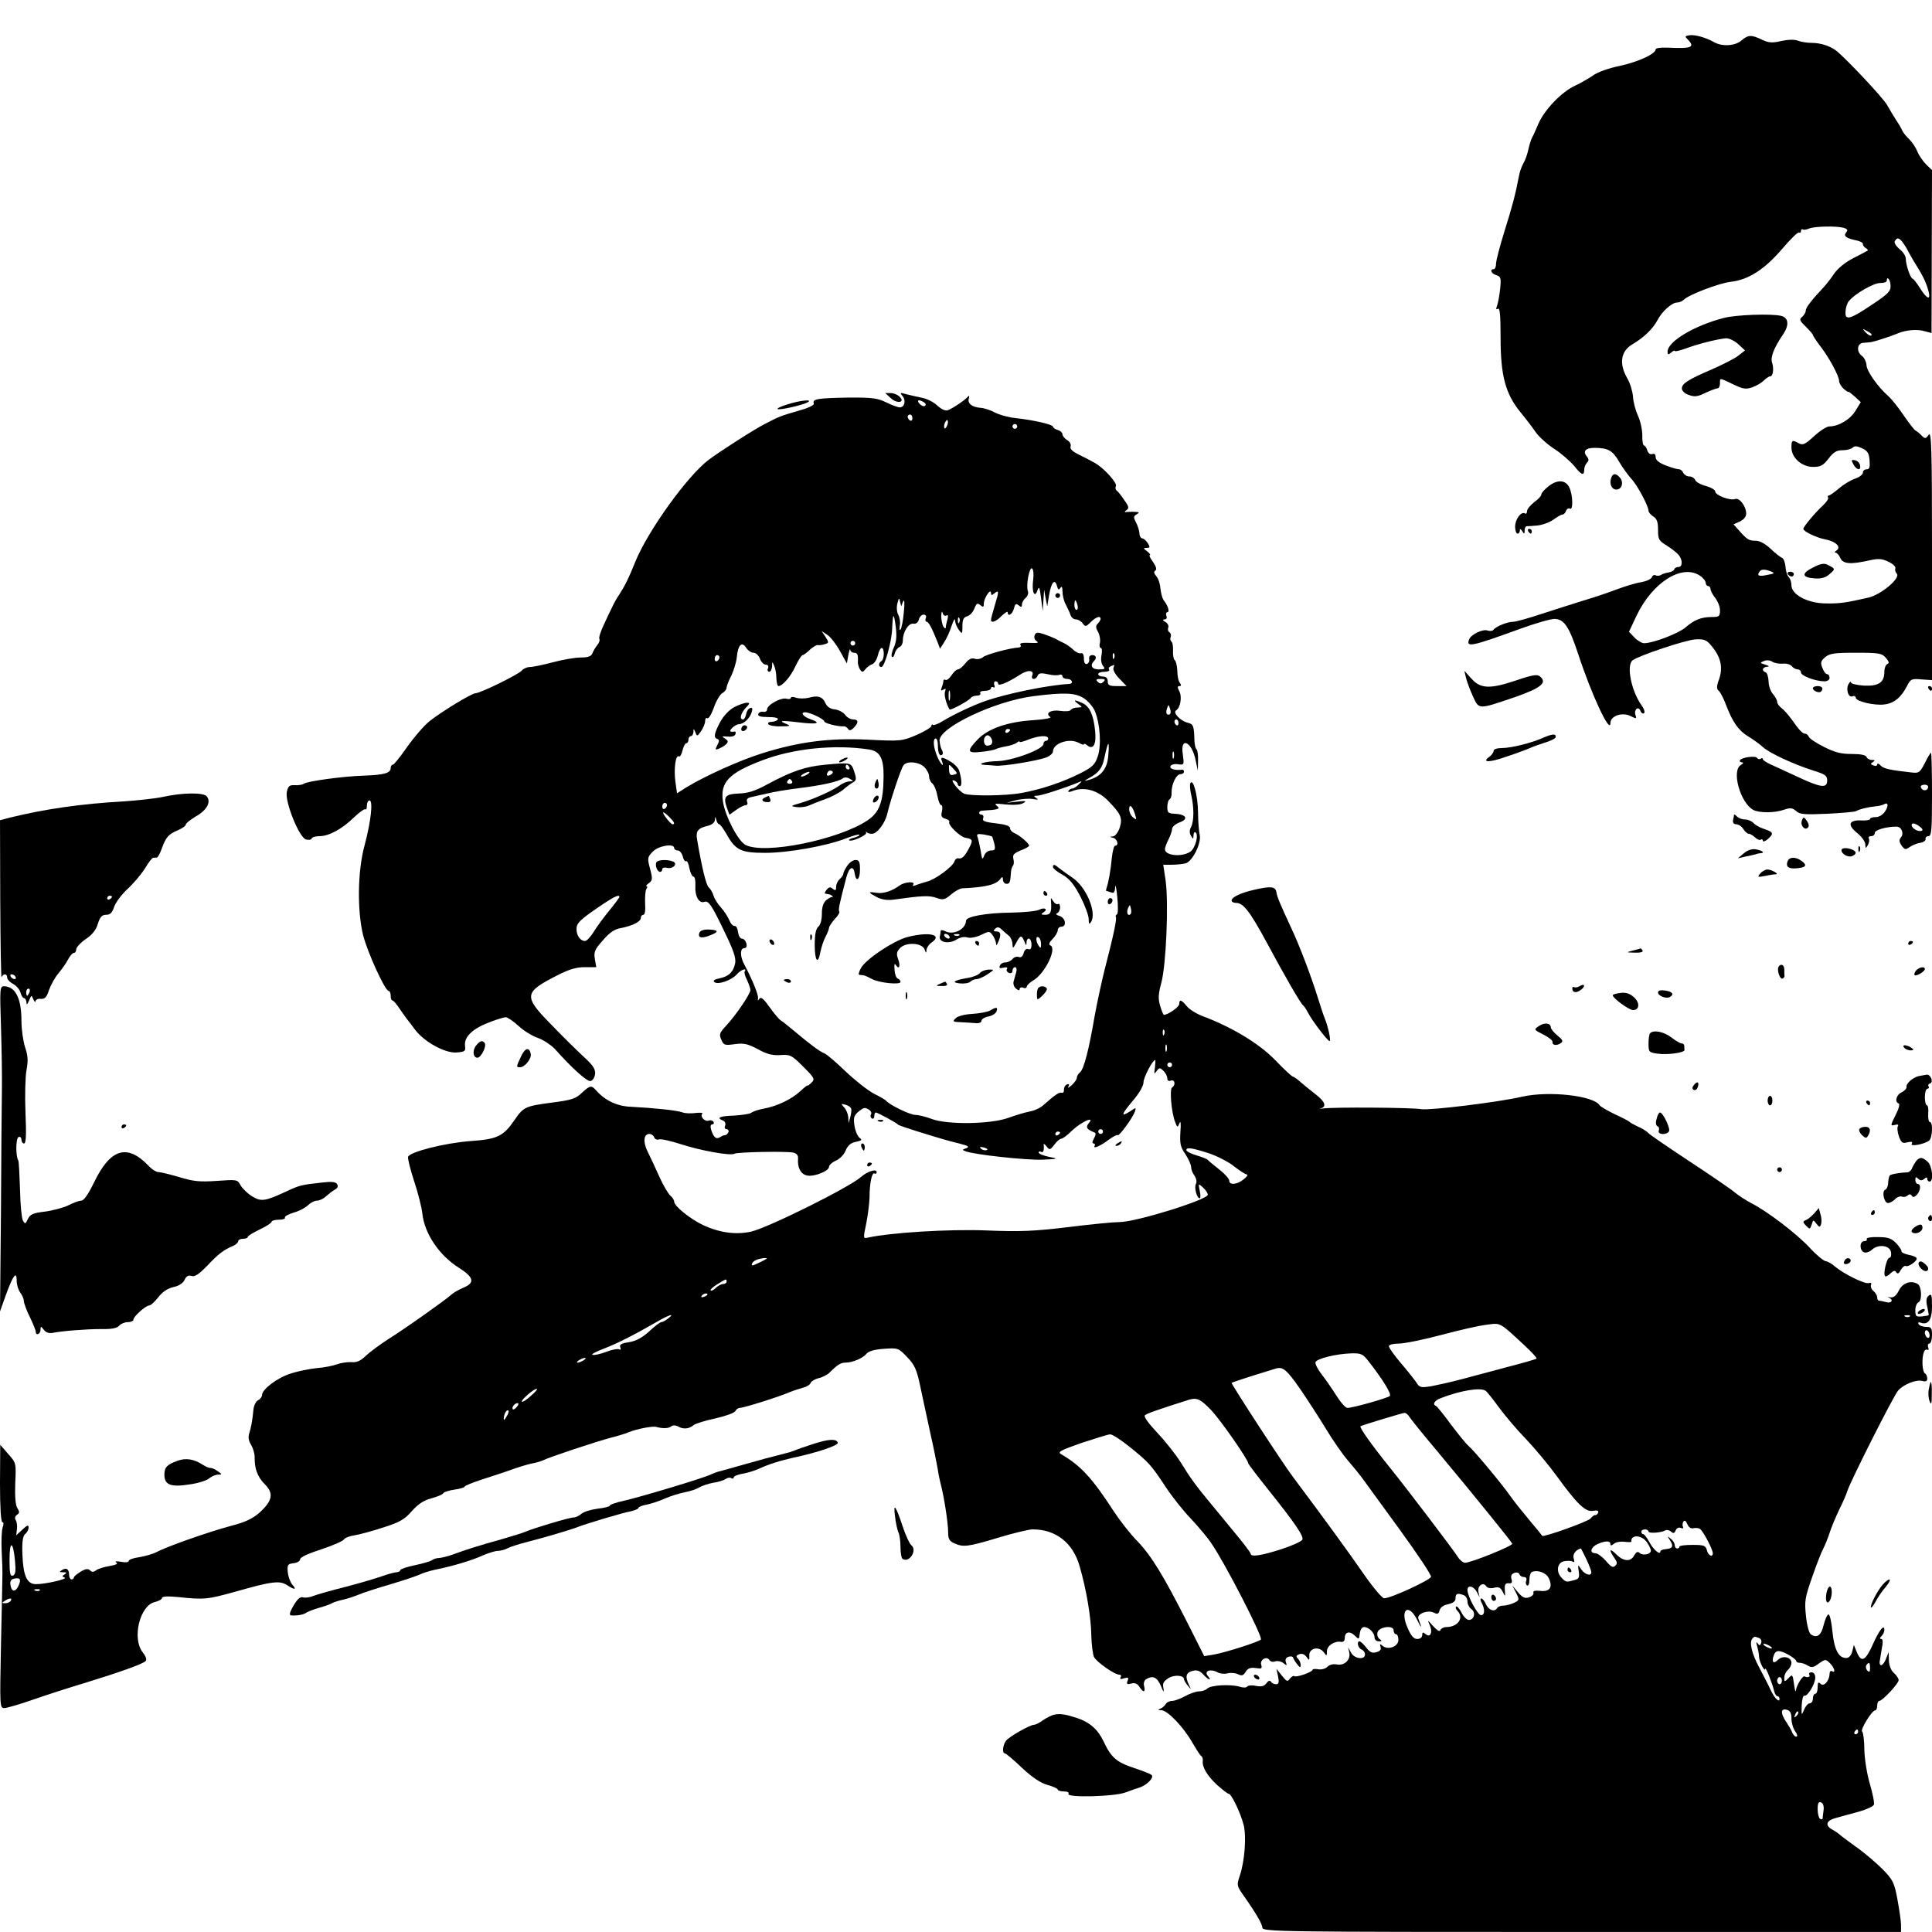 <?xml version="1.0" standalone="no"?>
<!DOCTYPE svg PUBLIC "-//W3C//DTD SVG 20010904//EN"
 "http://www.w3.org/TR/2001/REC-SVG-20010904/DTD/svg10.dtd">
<svg version="1.0" xmlns="http://www.w3.org/2000/svg"
 width="811pt" height="811pt" viewBox="0 0 811 811"
 preserveAspectRatio="xMidYMid meet">
<g transform="translate(0,811) scale(0.1,-0.1)"
fill="#000000" stroke="none">
<path d="M7092 7962 c-20 -3 -20 -5 -7 -18 32 -33 15 -39 -87 -34 -27 1 -48
-2 -48 -7 0 -19 -71 -52 -148 -69 -49 -10 -97 -27 -115 -41 -18 -12 -52 -32
-76 -43 -56 -26 -127 -100 -153 -159 -11 -26 -23 -53 -28 -61 -4 -9 -11 -31
-15 -50 -4 -19 -13 -44 -20 -55 -6 -11 -15 -33 -18 -50 -16 -84 -30 -135 -62
-237 -19 -61 -35 -122 -35 -135 0 -12 -4 -23 -10 -23 -18 0 -10 -19 11 -25 19
-6 21 -12 16 -59 -3 -28 -9 -60 -13 -70 -5 -13 -4 -17 4 -12 8 5 11 -27 11
-121 0 -159 20 -236 84 -314 23 -28 52 -66 64 -84 12 -17 46 -49 77 -69 31
-20 68 -53 84 -72 30 -38 42 -43 42 -16 0 10 5 23 12 30 8 8 8 15 -1 26 -18
22 -5 36 32 36 57 0 77 -11 104 -59 15 -25 38 -57 51 -71 24 -25 72 -114 72
-134 0 -6 9 -17 20 -24 15 -9 20 -23 20 -56 0 -40 3 -46 38 -67 20 -13 42 -30
49 -39 17 -21 16 -50 -1 -50 -8 0 -16 -4 -18 -10 -1 -5 -12 -11 -23 -13 -11
-1 -26 -6 -32 -10 -7 -5 -18 -5 -23 -2 -6 3 -13 0 -16 -8 -3 -8 -23 -17 -45
-21 -22 -3 -67 -17 -102 -30 -34 -13 -96 -34 -137 -46 -41 -13 -121 -38 -176
-56 -56 -19 -111 -34 -122 -34 -24 0 -74 -20 -83 -34 -4 -5 -14 -6 -24 -3 -20
8 -70 -16 -78 -37 -14 -35 10 -30 213 44 63 23 129 42 145 42 41 -1 61 -31
100 -148 57 -174 135 -339 135 -289 0 30 50 47 85 29 24 -12 26 -12 20 5 -7
23 13 39 21 17 3 -9 10 -13 15 -10 5 3 1 18 -10 33 -43 60 -65 167 -38 189 24
19 223 86 264 88 36 2 47 -2 67 -27 39 -46 49 -89 33 -138 -12 -32 -12 -43 -2
-51 7 -6 20 -32 30 -58 27 -72 53 -109 93 -133 20 -12 48 -32 62 -45 29 -26
128 -72 213 -99 48 -15 57 -21 57 -41 0 -34 -25 -31 -122 14 -46 22 -98 45
-115 53 -18 8 -33 18 -33 22 0 5 -4 6 -9 2 -5 -3 -12 -2 -15 3 -6 11 -64 3
-72 -9 -3 -5 1 -9 8 -9 8 0 6 -5 -4 -11 -41 -23 -3 -159 52 -189 25 -13 89
-13 129 1 26 9 35 8 50 -5 16 -15 35 -16 131 -12 61 3 116 8 121 11 13 8 49
17 80 20 14 1 30 5 36 8 19 12 22 -5 6 -29 -9 -14 -25 -24 -39 -24 -13 0 -24
-3 -24 -8 0 -4 -16 -7 -35 -6 -54 3 -62 -18 -20 -52 19 -15 35 -37 35 -48 1
-19 1 -19 11 -3 5 9 7 22 4 27 -3 6 1 10 9 10 9 0 16 6 16 14 0 12 47 26 91
26 21 0 33 -29 18 -46 -8 -10 -7 -18 3 -33 13 -18 17 -19 34 -7 11 8 31 16 44
18 14 2 24 9 23 16 -2 6 4 12 12 12 13 0 15 26 15 175 0 96 -2 175 -4 175 -3
0 -14 -19 -26 -43 -20 -39 -25 -43 -53 -40 -98 11 -118 16 -132 29 -8 9 -15
11 -15 5 0 -6 -7 -8 -16 -4 -13 5 -13 7 -2 14 10 7 9 9 -5 9 -10 0 -20 6 -22
13 -4 8 -26 12 -63 12 -44 0 -71 7 -116 30 -32 16 -61 35 -63 42 -3 7 -9 13
-15 13 -11 0 -25 14 -57 60 -14 19 -33 41 -43 48 -10 7 -18 19 -18 26 0 7 -8
21 -17 32 -10 10 -19 35 -19 54 -1 19 -6 36 -13 38 -17 6 -13 22 7 23 11 1 8
4 -8 9 -23 7 -23 8 -6 15 11 5 26 4 36 -3 10 -6 29 -9 44 -8 14 2 31 -3 37
-10 6 -8 18 -14 25 -14 8 0 14 -6 14 -13 0 -14 61 -37 99 -37 12 0 21 6 21 15
0 8 -5 15 -10 15 -6 0 -15 12 -20 26 -9 22 -7 29 11 45 19 16 39 19 129 19 97
0 109 -2 126 -21 14 -16 15 -23 7 -26 -7 -3 -13 -17 -13 -33 0 -45 -24 -61
-86 -58 -30 2 -54 8 -54 13 0 6 -5 3 -10 -6 -13 -22 -1 -59 16 -52 8 3 14 0
14 -6 0 -15 79 -34 121 -28 40 5 69 29 94 77 15 30 20 32 61 28 l44 -3 0 524
c0 448 -2 522 -14 506 -12 -17 -15 -18 -30 -3 -8 9 -20 18 -24 20 -5 1 -27 30
-50 63 -22 33 -51 69 -64 81 -45 39 -93 107 -93 132 -1 13 -9 30 -18 37 -26
18 -22 55 6 56 12 1 27 2 32 3 13 2 85 25 110 36 35 15 82 19 113 10 l30 -8 1
342 1 342 -24 23 c-13 13 -30 37 -37 54 -7 18 -23 41 -34 52 -12 11 -25 27
-29 35 -3 8 -15 29 -26 45 -11 17 -28 46 -39 65 -18 31 -170 193 -214 228 -25
19 -65 32 -102 32 -19 0 -44 4 -57 9 -15 6 -42 5 -70 -1 -38 -9 -53 -8 -81 5
-45 22 -59 21 -87 -3 -26 -23 -80 -26 -113 -8 -37 21 -81 33 -105 30z m646
-808 c17 -5 20 -10 12 -19 -13 -16 -1 -25 42 -34 16 -3 28 -10 28 -15 -1 -5 4
-12 11 -17 8 -4 11 -9 9 -11 -3 -2 -30 -16 -61 -32 -33 -17 -65 -43 -80 -65
-13 -20 -33 -45 -44 -57 -50 -53 -75 -85 -75 -98 0 -7 -7 -19 -15 -26 -13 -11
-11 -16 15 -41 16 -16 30 -32 30 -35 0 -3 13 -23 28 -43 38 -48 82 -129 82
-150 0 -9 9 -24 20 -34 11 -9 20 -15 20 -12 0 2 11 -7 25 -19 l26 -24 -22 -36
c-21 -36 -71 -66 -110 -66 -11 0 -39 -18 -64 -41 -37 -34 -47 -39 -64 -30 -28
16 -31 14 -31 -18 0 -42 43 -81 91 -81 32 0 42 6 65 35 20 27 34 35 58 35 18
0 37 5 43 11 8 8 19 7 40 -3 22 -10 29 -21 31 -51 2 -28 0 -37 -12 -37 -9 0
-16 -6 -16 -14 0 -8 -15 -19 -32 -25 -18 -6 -49 -24 -68 -41 -19 -16 -39 -30
-43 -30 -5 0 -6 -4 -3 -9 3 -4 -7 -19 -22 -33 -31 -28 -82 -89 -82 -98 0 -11
55 -37 91 -44 45 -8 70 -33 48 -47 -8 -5 -9 -9 -4 -9 6 0 15 -10 20 -22 11
-26 44 -28 124 -10 36 8 51 7 78 -6 19 -9 32 -21 29 -28 -2 -6 0 -16 6 -22 18
-18 -66 -89 -120 -101 -98 -22 -119 -25 -180 -24 -74 1 -142 37 -142 76 0 13
-5 28 -11 34 -7 7 -13 27 -14 45 -2 18 -8 34 -14 36 -6 2 -28 19 -48 38 -22
21 -46 34 -62 34 -30 0 -37 5 -70 42 l-24 27 27 12 c16 8 26 20 26 33 0 31
-29 69 -47 61 -21 -7 -83 16 -83 32 0 7 -18 17 -39 23 -21 5 -42 17 -45 25 -3
8 -14 15 -25 15 -10 0 -21 7 -25 15 -3 8 -11 15 -18 15 -7 0 -32 7 -55 16 -29
11 -43 23 -43 35 0 12 -5 16 -14 13 -9 -3 -17 3 -21 15 -3 12 -10 21 -14 21
-4 0 -8 19 -7 43 0 23 -8 60 -18 81 -10 22 -20 58 -21 81 -2 22 -12 56 -23 75
-37 63 -29 116 21 145 46 27 86 65 104 100 19 37 61 75 83 75 9 0 21 5 27 11
22 22 148 70 198 76 74 8 142 52 215 137 35 41 67 73 72 70 4 -3 8 0 8 6 0 6
3 9 8 7 4 -3 16 -1 27 4 24 9 111 11 143 3z m249 -61 c7 -10 18 -27 23 -38 6
-11 21 -38 35 -60 28 -45 42 -74 51 -110 9 -37 -8 -30 -36 15 -14 22 -28 40
-31 40 -9 0 -29 58 -29 84 0 11 -12 30 -27 41 -15 13 -23 27 -19 33 10 16 16
15 33 -5z m-51 -181 c1 -25 -9 -35 -78 -81 -94 -63 -114 -68 -111 -28 1 16 7
35 14 43 25 31 105 77 132 76 15 0 27 4 27 9 0 23 15 6 16 -19z m-80 -210 c-4
-3 -14 2 -24 12 -16 18 -16 18 6 6 13 -6 21 -14 18 -18z m-421 -991 c16 -7 14
-9 -15 -14 -36 -8 -46 -4 -35 12 7 12 21 13 50 2z m-300 -17 c14 -9 25 -23 25
-30 0 -8 5 -14 10 -14 6 0 10 -6 10 -12 0 -7 9 -24 20 -38 11 -14 20 -37 20
-52 0 -25 -3 -28 -34 -28 -45 0 -74 -12 -111 -44 -29 -25 -136 -66 -173 -66
-10 0 -29 11 -41 24 l-23 24 32 68 c67 140 190 217 265 168z m958 -892 c-6
-14 -25 -12 -30 4 -2 5 5 10 16 10 11 0 17 -5 14 -14z m-29 -180 c-18 -4 -46
17 -38 29 3 5 16 1 29 -8 17 -13 19 -19 9 -21z"/>
<path d="M7235 6775 c-124 -32 -235 -99 -235 -141 0 -13 3 -14 15 -4 8 7 15
10 15 7 0 -4 19 1 43 9 55 21 146 43 174 44 12 0 35 -11 50 -25 l28 -26 -28
-22 c-15 -12 -65 -37 -110 -57 -102 -44 -127 -60 -127 -81 0 -10 13 -22 30
-27 23 -9 37 -7 69 9 22 10 45 19 51 19 5 0 10 9 10 20 0 25 -4 25 55 -3 41
-20 53 -22 80 -13 17 6 40 19 49 29 10 9 21 17 26 17 13 0 17 32 9 57 -8 23 6
61 47 121 25 38 22 68 -9 76 -39 10 -191 5 -242 -9z"/>
<path d="M7780 6161 c13 -25 33 -28 28 -4 -2 10 -11 19 -21 21 -16 3 -17 1 -7
-17z"/>
<path d="M7611 5728 c-50 -25 -48 -42 6 -46 28 -2 46 3 63 18 25 22 25 22 -6
38 -16 9 -30 7 -63 -10z"/>
<path d="M7505 5700 c3 -5 10 -10 16 -10 5 0 9 5 9 10 0 6 -7 10 -16 10 -8 0
-12 -4 -9 -10z"/>
<path d="M3739 6439 c26 -25 63 -19 37 6 -8 8 -25 15 -37 15 l-23 0 23 -21z"/>
<path d="M3789 6447 c15 -19 8 -47 -12 -47 -7 0 -33 9 -57 21 -37 18 -60 21
-161 20 -126 -2 -150 -6 -143 -24 3 -8 -21 -19 -63 -31 -76 -22 -80 -23 -143
-56 -42 -21 -190 -116 -235 -150 -90 -68 -256 -299 -309 -430 -26 -66 -44
-101 -66 -135 -11 -16 -25 -41 -31 -55 -7 -14 -23 -47 -35 -74 -13 -27 -21
-53 -18 -58 3 -5 -1 -17 -9 -26 -7 -9 -17 -25 -20 -34 -5 -13 -18 -18 -49 -18
-24 0 -76 -9 -117 -20 -41 -11 -85 -20 -97 -20 -12 0 -27 -7 -34 -15 -13 -16
-174 -95 -194 -95 -16 0 -147 -80 -195 -119 -23 -19 -65 -68 -93 -108 -28 -40
-54 -73 -59 -73 -5 0 -9 -6 -9 -14 0 -21 -27 -29 -115 -32 -88 -3 -234 -23
-250 -34 -5 -4 -22 -7 -37 -6 -23 1 -28 -3 -34 -28 -9 -41 52 -193 81 -200 11
-3 22 -1 23 4 2 6 17 10 33 10 40 0 95 30 145 79 23 22 45 37 48 34 3 -4 6 3
6 15 0 12 5 22 11 22 16 0 6 -89 -21 -190 -29 -107 -31 -271 -6 -375 18 -71
92 -235 108 -235 4 0 8 -9 8 -20 0 -11 3 -20 8 -20 4 0 18 -17 32 -38 14 -20
27 -39 30 -42 3 -3 17 -22 32 -42 39 -52 127 -100 175 -96 35 3 38 5 35 29 -4
37 33 72 103 98 31 12 61 21 68 21 7 0 31 -16 53 -36 21 -20 58 -43 82 -51 23
-8 54 -29 70 -45 72 -81 136 -139 151 -136 9 2 17 15 19 29 2 21 -8 37 -50 75
-29 27 -90 87 -135 134 -116 118 -114 134 23 204 52 27 83 36 118 36 l49 0 -6
34 c-5 30 0 41 34 79 27 32 49 47 75 51 50 10 84 27 84 43 0 7 5 13 11 13 6 0
9 18 7 48 -1 26 1 53 5 60 5 6 5 12 1 12 -4 0 0 6 10 13 15 11 16 18 5 59 -12
45 -12 49 11 73 24 25 90 36 90 15 0 -5 7 -10 15 -10 8 0 17 -11 21 -25 3 -14
10 -23 14 -20 4 3 11 -11 14 -30 4 -19 12 -35 17 -35 6 0 9 -17 8 -39 -3 -41
15 -75 37 -67 18 7 31 -12 86 -127 37 -76 48 -109 44 -130 -7 -37 -27 -56 -66
-64 -20 -4 -28 -9 -22 -15 14 -14 73 7 95 32 16 19 44 29 33 12 -3 -5 2 -21
10 -36 7 -16 14 -35 14 -42 0 -16 -61 -106 -103 -151 -27 -29 -29 -35 -19 -58
10 -23 15 -24 57 -18 38 5 54 1 96 -21 37 -21 61 -27 94 -25 42 3 48 0 96 -48
48 -48 51 -53 35 -68 -9 -9 -16 -14 -16 -12 0 3 -14 -8 -31 -24 -36 -33 -97
-63 -154 -73 -22 -4 -45 -12 -51 -17 -6 -5 -39 -10 -73 -12 -60 -2 -76 -9 -46
-21 8 -3 12 -12 9 -21 -4 -8 -1 -15 6 -15 6 0 10 -6 8 -12 -3 -7 -9 -13 -14
-13 -5 0 -15 -4 -22 -9 -16 -10 -27 0 -37 32 -4 14 -2 22 5 22 6 0 8 5 5 11
-4 6 -13 8 -20 5 -16 -6 -38 17 -27 29 4 4 -9 5 -28 3 -19 -3 -45 -2 -57 3
-23 8 -116 18 -214 23 -57 2 -107 25 -144 66 -23 26 -27 25 -63 -8 -26 -25
-44 -30 -129 -41 -106 -14 -116 -18 -152 -71 -48 -70 -72 -82 -186 -90 -108
-8 -254 -45 -262 -66 -2 -7 9 -52 25 -101 16 -48 32 -110 35 -138 9 -83 70
-174 152 -226 65 -41 70 -64 19 -85 -21 -9 -43 -22 -51 -30 -19 -18 -190 -140
-267 -188 -32 -21 -73 -51 -90 -67 -22 -22 -39 -29 -61 -27 -17 1 -44 -3 -60
-9 -17 -6 -55 -14 -85 -16 -30 -3 -80 -13 -110 -23 -55 -17 -120 -66 -120 -90
0 -7 -7 -17 -17 -22 -9 -5 -17 -22 -19 -38 -4 -45 -10 -77 -18 -102 -5 -15 -2
-31 8 -47 8 -13 15 -36 15 -52 -1 -48 12 -83 43 -114 38 -38 32 -69 -23 -119
-30 -26 -60 -40 -122 -56 -89 -24 -265 -85 -311 -110 -16 -8 -49 -17 -73 -21
-23 -3 -43 -10 -43 -16 0 -5 -14 -7 -32 -3 -20 3 -28 3 -20 -3 9 -5 0 -10 -29
-15 -24 -4 -49 -12 -56 -18 -10 -8 -17 -8 -25 0 -8 8 -19 7 -40 -6 -15 -9 -28
-20 -28 -24 0 -4 -4 -8 -10 -8 -5 0 -10 9 -10 19 0 25 -12 32 -30 20 -12 -7
-11 -9 5 -9 15 0 17 -2 6 -9 -11 -7 -11 -9 0 -13 17 -6 -80 -28 -120 -28 -38
0 -54 36 -57 127 -2 52 2 75 12 84 8 6 14 18 14 27 0 12 -6 10 -26 -9 l-26
-24 3 25 c2 14 0 31 -5 39 -5 8 -3 16 5 22 11 7 12 12 2 28 -8 12 -11 50 -9
105 4 84 4 85 -30 123 l-33 38 -1 -162 c0 -100 4 -163 10 -163 6 0 6 -9 1 -22
-4 -13 -6 -57 -4 -98 2 -41 4 -91 3 -110 0 -19 -3 -151 -6 -292 -5 -250 -5
-258 14 -258 11 0 66 16 123 36 57 20 154 51 214 69 140 43 243 79 256 92 6 6
2 19 -12 37 -46 58 -12 197 51 211 16 4 30 11 30 17 0 7 23 8 67 4 112 -12
124 -10 243 23 151 43 184 47 215 27 32 -21 42 -20 22 2 -8 9 -17 33 -19 52
-3 32 0 35 25 38 15 2 27 9 27 17 0 8 35 24 88 41 48 16 90 34 95 41 4 7 24
15 45 18 20 3 75 18 121 33 69 22 90 34 120 69 26 29 50 45 81 53 25 7 48 16
51 22 3 5 25 12 48 15 22 3 41 9 41 12 0 4 33 17 72 30 40 13 96 31 123 41 28
10 66 22 85 26 19 3 41 10 50 14 22 12 227 80 285 95 28 7 61 17 75 23 30 13
101 27 115 22 25 -7 51 -7 62 2 7 6 19 6 31 -1 22 -12 45 -9 64 7 8 6 49 19
92 28 43 10 80 23 83 31 3 7 12 13 19 13 16 0 163 46 209 66 17 7 42 15 57 19
15 4 29 13 31 20 3 7 18 16 34 20 15 3 36 14 45 23 34 34 48 42 67 42 30 0 74
19 88 37 9 11 33 18 73 21 60 4 61 4 98 -35 31 -32 40 -52 54 -118 9 -44 29
-134 43 -200 15 -66 28 -133 31 -150 2 -16 8 -46 13 -65 14 -54 31 -163 31
-202 0 -28 5 -37 25 -46 38 -18 59 -15 185 23 63 19 129 35 145 35 97 0 169
-56 197 -155 28 -96 48 -214 49 -290 1 -38 6 -78 11 -90 10 -21 86 -75 107
-75 7 0 9 -5 5 -11 -4 -8 0 -9 15 -4 17 5 20 3 14 -11 -5 -14 -2 -16 16 -11
15 4 26 -1 34 -14 16 -25 26 -24 20 2 -4 12 0 25 8 30 28 17 46 9 62 -28 11
-27 14 -30 11 -11 -5 21 0 30 20 43 24 16 66 13 66 -4 0 -4 7 -16 16 -27 15
-18 15 -18 5 3 -17 35 -13 52 15 59 18 5 30 1 45 -15 22 -24 38 -29 19 -6 -17
20 10 31 39 16 11 -7 32 -9 45 -5 13 3 33 1 43 -4 15 -8 22 -6 32 10 9 15 20
19 42 16 25 -4 28 -2 23 14 -6 21 24 38 35 19 4 -6 15 -9 24 -5 10 3 25 0 34
-7 15 -12 16 -12 11 3 -4 10 -1 19 10 23 9 3 18 2 20 -3 1 -5 9 -18 17 -28 12
-15 14 -16 15 -4 0 9 -5 21 -12 28 -9 9 -7 13 6 18 11 4 22 0 30 -11 12 -17
13 -16 12 6 -1 31 41 40 61 13 12 -17 13 -16 13 4 0 23 30 44 58 40 11 -2 17
4 17 16 0 26 21 31 42 10 17 -17 18 -17 21 9 2 16 9 27 18 27 20 0 44 -24 44
-44 0 -9 8 -16 18 -16 13 0 14 2 4 9 -8 5 -12 17 -10 27 4 25 68 34 68 10 0
-9 5 -16 10 -16 6 0 10 -11 10 -24 0 -28 -43 -44 -66 -25 -12 10 -13 9 -9 -4
4 -10 -1 -18 -16 -22 -18 -6 -28 -2 -44 19 -11 14 -24 26 -28 26 -13 0 -7 -28
8 -34 8 -3 15 -12 15 -21 0 -24 -45 -19 -59 8 l-12 22 5 -23 c6 -30 -21 -55
-52 -49 -15 3 -32 -1 -40 -10 -8 -8 -26 -13 -39 -10 -12 2 -23 1 -23 -2 0 -10
-70 -34 -77 -27 -3 3 -11 -2 -18 -10 -10 -15 -14 -13 -34 12 l-23 29 7 -32 c5
-26 3 -33 -9 -33 -8 0 -18 5 -21 11 -5 6 -11 4 -19 -7 -10 -13 -21 -15 -44
-11 -17 4 -34 2 -37 -3 -3 -5 -18 -5 -33 0 -39 11 -120 6 -134 -8 -7 -7 -22
-12 -35 -12 -12 0 -38 -9 -58 -20 -20 -11 -44 -20 -55 -20 -10 0 -23 -6 -27
-14 -4 -7 -15 -16 -23 -19 -11 -4 -9 -6 5 -6 27 -1 94 -72 130 -136 16 -27 32
-53 37 -56 5 -3 8 -12 7 -20 -4 -26 19 -64 60 -102 23 -20 44 -37 49 -37 11 0
49 -79 62 -129 13 -49 5 -154 -16 -216 -13 -38 -12 -42 14 -79 57 -81 80 -122
81 -138 1 -17 72 -18 1341 -18 l1340 0 0 29 c0 16 -7 64 -15 107 -13 71 -19
83 -62 127 -27 27 -77 70 -113 95 -36 26 -67 49 -70 53 -3 3 -15 11 -27 18
-34 18 -28 39 15 50 20 6 63 17 95 26 32 9 60 22 63 29 3 8 -5 47 -17 88 -12
41 -22 103 -23 143 0 39 -5 73 -9 76 -10 7 41 89 54 89 5 0 9 9 9 20 0 11 4
20 9 20 13 0 81 73 81 87 0 7 -9 21 -20 30 -12 11 -20 31 -21 53 l-1 35 -11
-28 c-11 -28 -27 -37 -27 -14 1 6 5 31 9 55 6 28 5 42 -2 42 -7 0 -7 4 1 12 7
7 12 18 12 26 0 26 -21 0 -47 -58 -32 -72 -49 -81 -68 -37 l-13 32 -7 -28 c-4
-16 -14 -27 -25 -27 -32 0 -50 34 -58 111 -4 41 -11 73 -17 72 -5 -1 -14 -21
-20 -45 -10 -43 -28 -56 -53 -39 -8 4 -17 38 -21 77 -7 63 -4 78 26 164 18 52
39 106 47 120 7 14 19 43 26 65 7 22 25 65 40 97 16 31 31 67 35 80 12 39 195
402 213 421 23 26 76 47 101 40 15 -4 21 -1 21 10 0 9 -4 19 -10 22 -11 7 -14
64 -4 89 3 9 10 13 15 10 5 -3 6 2 3 10 -3 9 -1 16 5 16 6 0 11 16 11 35 0 30
-3 35 -24 35 -14 0 -28 5 -32 11 -4 7 -1 10 7 7 33 -12 49 11 49 69 0 46 -2
54 -14 44 -10 -8 -12 -21 -6 -46 4 -19 7 -36 6 -36 0 -1 -13 -3 -28 -5 -25 -2
-28 0 -28 26 0 15 6 30 13 33 16 6 14 67 -3 77 -28 17 -63 5 -79 -27 -11 -22
-22 -31 -36 -29 -11 2 -14 1 -7 -1 22 -8 13 -26 -10 -19 -13 3 -26 6 -30 6 -5
0 -8 6 -8 14 0 7 -7 19 -15 26 -9 7 -14 19 -11 26 3 8 0 11 -9 8 -16 -6 -107
39 -143 70 -12 11 -30 21 -39 22 -9 2 -40 27 -67 57 -55 59 -176 151 -242 185
-23 12 -54 32 -70 45 -16 14 -101 72 -189 130 -88 58 -167 112 -175 120 -8 9
-28 21 -45 28 -16 8 -32 16 -35 20 -3 3 -31 18 -62 32 -31 15 -60 32 -63 37
-25 41 -215 62 -327 36 -99 -23 -387 -58 -422 -52 -37 7 -368 9 -411 3 -16 -2
-22 -2 -12 0 27 7 20 28 -20 59 -21 16 -49 39 -63 51 -14 13 -28 23 -32 23 -4
0 -38 31 -75 70 -68 70 -183 139 -306 185 -26 10 -56 29 -66 42 -22 27 -31 29
-31 8 0 -12 -47 -45 -64 -45 -3 0 -10 17 -16 38 -9 29 -8 49 5 97 20 74 31
332 18 428 l-10 67 36 0 c20 0 46 3 58 6 29 8 67 86 59 119 -3 13 -7 56 -7 96
-1 69 -20 142 -32 122 -3 -5 -2 -27 3 -49 13 -53 12 -111 0 -135 -7 -13 -8
-25 -1 -37 10 -16 10 -16 11 1 0 10 4 16 8 13 15 -9 0 -66 -21 -81 -35 -24
-107 -17 -107 10 0 7 7 26 15 41 8 16 15 36 15 44 0 9 14 21 32 28 39 14 27
34 -21 36 -27 1 -31 5 -31 28 0 15 4 30 10 33 5 3 9 16 8 28 -1 33 19 77 37
77 8 0 15 5 15 10 0 6 -3 9 -7 9 -28 -4 -54 3 -50 14 2 7 16 11 31 9 27 -4 27
-3 21 42 -12 77 39 52 54 -26 l9 -43 1 41 c1 22 -2 44 -6 48 -5 4 -8 20 -9 34
-2 65 -4 72 -28 78 -32 8 -64 43 -49 52 18 11 26 58 13 81 -8 16 -8 21 1 21 8
0 8 4 2 13 -6 6 -11 30 -11 51 -1 22 -6 42 -11 45 -5 4 -8 21 -7 39 1 18 -2
36 -7 39 -4 3 -6 11 -3 19 3 7 1 16 -5 20 -6 3 -8 12 -5 20 3 7 -3 18 -12 23
-12 7 -13 10 -3 11 7 0 11 6 7 15 -3 8 -1 15 4 15 11 0 3 28 -15 50 -6 8 -12
31 -14 50 -1 19 -9 42 -17 51 -10 12 -12 19 -4 24 7 4 3 16 -10 36 -12 16 -18
29 -13 29 4 0 -1 7 -11 15 -17 13 -18 15 -3 15 15 0 15 3 5 20 -7 11 -18 20
-23 20 -6 0 -12 10 -12 22 -1 13 -8 33 -15 46 -10 19 -10 25 2 32 13 8 13 10
0 11 -8 1 -24 1 -35 0 -16 -2 -17 0 -6 8 11 7 10 15 -10 42 -12 19 -27 37 -32
40 -5 4 -6 12 -3 18 8 12 -50 76 -87 97 -12 7 -41 22 -65 34 -30 14 -42 26
-38 36 3 8 -3 20 -14 26 -11 7 -20 18 -20 25 0 6 -9 15 -20 18 -11 3 -20 10
-20 14 0 9 -83 28 -158 36 -29 3 -68 14 -85 23 -18 10 -45 19 -61 20 -37 3
-56 19 -49 40 3 10 1 13 -4 7 -11 -14 -65 -50 -84 -57 -10 -4 -27 4 -44 19
-15 15 -44 29 -64 33 -20 4 -49 11 -66 15 -27 8 -29 7 -16 -8z m90 -26 c8 -5
9 -11 3 -15 -5 -3 -15 1 -22 9 -14 16 -3 20 19 6z m-49 -67 c0 -8 -4 -12 -10
-9 -5 3 -10 10 -10 16 0 5 5 9 10 9 6 0 10 -7 10 -16z m146 -30 c-4 -9 -9 -15
-11 -12 -3 3 -3 13 1 22 4 9 9 15 11 12 3 -3 3 -13 -1 -22z m294 -4 c0 -5 -4
-10 -10 -10 -5 0 -10 5 -10 10 0 6 5 10 10 10 6 0 10 -4 10 -10z m67 -644 c-7
-49 6 -80 18 -44 7 19 9 13 15 -32 l7 -55 3 45 3 45 6 -35 7 -35 8 48 c9 53
24 70 33 37 4 -16 8 -18 14 -8 6 9 9 4 9 -15 0 -16 6 -41 14 -55 8 -15 17 -35
20 -44 3 -10 13 -18 22 -18 9 0 22 -7 29 -17 11 -15 14 -14 33 5 22 22 42 29
42 14 0 -4 -5 -13 -12 -20 -9 -9 -9 -17 2 -36 7 -14 10 -34 7 -45 -3 -12 -1
-21 4 -21 5 0 6 -13 3 -30 -4 -18 -1 -36 6 -45 11 -13 8 -15 -18 -15 -29 0
-38 17 -19 36 12 12 8 24 -8 24 -9 0 -15 -7 -13 -16 2 -10 -3 -19 -9 -21 -8
-3 -13 5 -13 22 0 17 -5 25 -12 23 -7 -3 -22 4 -33 15 -11 10 -29 23 -40 28
-11 5 -27 13 -35 18 -8 4 -30 13 -48 19 -27 9 -34 8 -39 -5 -3 -8 0 -19 8 -24
10 -7 6 -9 -16 -8 -45 2 -57 0 -51 -9 3 -5 0 -9 -7 -10 -38 -2 -136 -29 -150
-40 -9 -8 -25 -11 -36 -7 -13 4 -25 -2 -39 -20 -11 -14 -25 -25 -31 -25 -6 0
-18 -11 -27 -25 -9 -14 -20 -22 -25 -19 -5 3 -9 1 -9 -5 0 -5 -3 -17 -7 -27
-5 -13 -3 -15 7 -9 10 6 12 4 7 -8 -5 -14 5 -52 19 -75 3 -6 82 37 89 48 3 5
15 10 26 10 11 0 17 5 14 10 -4 6 5 10 19 10 14 0 26 5 26 11 0 5 4 7 10 4 6
-3 7 1 4 9 -3 9 -1 16 5 16 6 0 11 -4 11 -10 0 -12 41 5 89 36 35 24 64 22 54
-2 -3 -8 0 -14 6 -14 7 0 14 6 17 14 4 10 14 12 41 6 19 -5 42 -6 49 -3 8 3
14 0 14 -6 0 -6 9 -11 20 -11 21 0 28 -20 8 -21 -90 -5 -264 -41 -353 -72 -56
-20 -133 -57 -176 -83 -20 -13 -40 -20 -43 -17 -3 4 -6 2 -6 -4 0 -6 -28 -23
-62 -38 -62 -26 -66 -27 -203 -20 -164 8 -292 -9 -445 -57 -96 -30 -239 -95
-317 -142 l-41 -26 -7 50 c-7 53 1 113 15 105 5 -3 11 8 15 25 4 16 11 30 16
30 5 0 9 7 9 15 0 8 5 15 10 15 6 0 10 8 11 18 0 15 1 15 8 -2 7 -18 8 -18 24
5 9 13 17 32 17 42 0 10 4 16 9 12 6 -3 18 17 28 46 10 28 26 55 36 60 9 5 17
15 17 22 0 7 9 30 20 51 10 21 21 56 23 78 5 51 21 67 39 39 7 -11 21 -21 31
-21 9 0 22 -11 27 -25 5 -14 16 -25 24 -25 10 0 13 -6 10 -15 -4 -8 -1 -15 5
-15 6 0 11 10 12 23 0 21 1 21 9 2 5 -11 9 -35 9 -52 1 -18 4 -33 9 -33 17 1
50 38 71 83 12 26 26 47 30 47 4 0 18 10 31 23 14 12 29 21 33 19 5 -1 18 0
29 4 18 5 18 7 3 31 l-16 24 24 -16 c13 -8 37 -39 53 -68 l29 -52 6 35 c4 19
7 29 8 23 0 -7 8 -13 16 -13 15 0 18 -9 16 -40 0 -8 4 -22 9 -30 9 -13 12 -13
23 1 6 8 19 18 29 21 9 4 19 20 23 37 4 17 11 31 16 31 12 0 12 -47 -1 -55
-13 -8 -13 -25 0 -25 13 0 43 105 45 160 3 68 7 71 15 10 5 -40 3 -64 -8 -88
-8 -18 -12 -36 -8 -39 4 -4 9 2 12 14 3 12 12 24 20 27 8 3 14 16 14 28 0 36
24 73 44 70 11 -2 20 5 23 17 3 12 12 21 20 21 9 0 13 -6 9 -15 -3 -8 -1 -15
4 -15 8 0 22 -26 47 -89 l9 -24 18 28 c10 15 24 46 31 69 8 23 14 33 14 21 1
-11 8 -29 16 -39 14 -19 15 -18 15 16 0 27 5 37 20 41 11 3 24 17 30 32 9 23
13 25 25 15 12 -10 15 -9 15 7 0 22 29 66 30 44 0 -11 3 -11 15 -1 19 15 19 8
0 -54 -8 -27 -15 -53 -15 -58 0 -15 21 -8 45 17 14 13 25 20 25 15 0 -21 20
-9 26 15 5 20 9 23 20 14 11 -9 14 -8 14 4 0 8 7 20 15 27 9 7 13 20 10 28 -9
23 6 103 17 96 6 -4 8 -25 5 -48z m-546 -91 c6 12 7 -5 3 -45 -3 -36 -10 -69
-14 -73 -4 -5 -5 3 -3 16 3 14 0 34 -6 46 -7 12 -8 32 -4 48 6 24 8 25 11 8
l5 -20 8 20z m732 -15 c3 -11 1 -20 -4 -20 -5 0 -9 9 -9 20 0 11 2 20 4 20 2
0 6 -9 9 -20z m-551 -44 c8 5 9 -1 5 -17 -4 -13 -7 -28 -7 -34 0 -5 -5 -3 -10
5 -5 8 -9 29 -9 45 1 17 3 22 6 12 2 -9 9 -14 15 -11z m55 -28 c-3 -8 -6 -5
-6 6 -1 11 2 17 5 13 3 -3 4 -12 1 -19z m-437 -88 c0 -5 -4 -10 -10 -10 -5 0
-10 5 -10 10 0 6 5 10 10 10 6 0 10 -4 10 -10z m1087 -62 c-3 -8 -6 -5 -6 6
-1 11 2 17 5 13 3 -3 4 -12 1 -19z m-1657 3 c0 -6 -4 -13 -10 -16 -5 -3 -10 1
-10 9 0 9 5 16 10 16 6 0 10 -4 10 -9z m1654 -45 c-3 -8 8 -28 25 -45 l30 -31
-39 0 c-33 0 -40 3 -40 20 0 13 -7 20 -20 20 -11 0 -20 5 -20 10 0 6 12 10 26
10 14 0 23 4 20 9 -5 8 0 13 21 20 1 1 0 -5 -3 -13z m-42 -58 c-9 -9 -15 -9
-24 0 -9 9 -7 12 12 12 19 0 21 -3 12 -12z m-645 -75 c-3 -10 -5 -2 -5 17 0
19 2 27 5 18 2 -10 2 -26 0 -35z m561 7 c18 -11 40 -36 48 -55 22 -53 28 -144
12 -190 -11 -34 -22 -45 -73 -71 -73 -37 -168 -69 -249 -83 -66 -12 -211 -13
-238 -3 -22 9 -65 64 -44 56 9 -3 16 -10 16 -15 0 -5 4 -9 9 -9 10 0 8 30 -3
66 -4 11 -20 28 -36 37 -35 21 -44 21 -36 2 12 -31 -6 -13 -20 20 -16 38 -19
75 -6 75 5 0 9 -13 9 -30 0 -31 8 -48 19 -37 3 3 2 12 -2 19 -5 7 -9 25 -10
39 -3 55 234 167 396 187 127 16 172 14 208 -8z m365 -50 c3 -12 0 -20 -8 -20
-8 0 -11 8 -8 20 3 11 7 20 8 20 1 0 5 -9 8 -20z m34 -55 c0 -8 -4 -12 -9 -9
-4 3 -8 9 -8 15 0 5 4 9 8 9 5 0 9 -7 9 -15z m-295 -140 c-5 -54 -31 -85 -82
-99 -22 -6 -21 -5 5 10 38 21 52 41 60 79 17 79 23 83 17 10z m-1005 29 c47
-7 63 -37 62 -114 -1 -107 -17 -150 -68 -184 -121 -81 -431 -144 -511 -103
-31 15 -86 121 -95 181 -13 82 24 121 164 174 130 50 304 68 448 46z m1280
-36 c-3 -7 -5 -2 -5 12 0 14 2 19 5 13 2 -7 2 -19 0 -25z m-1047 -38 c11 -11
20 -28 20 -39 0 -10 6 -24 14 -30 8 -7 17 -30 21 -52 4 -21 11 -39 16 -39 5 0
6 -12 3 -26 -5 -20 -2 -26 15 -31 11 -3 18 -9 16 -13 -8 -12 46 -64 69 -67 29
-5 31 -10 15 -41 -19 -37 -32 -49 -46 -45 -6 2 -14 -4 -17 -14 -8 -22 -81 -76
-116 -84 -14 -4 -34 -10 -44 -14 -13 -6 -17 -5 -12 3 8 13 -37 10 -56 -4 -33
-24 -69 -36 -97 -32 -39 6 -39 3 0 -18 22 -11 45 -14 73 -10 113 16 147 18
177 7 28 -10 35 -8 61 14 16 14 37 25 46 26 106 5 146 16 164 43 5 7 8 4 8 -6
0 -10 7 -18 15 -18 14 0 16 6 19 52 1 9 4 20 8 24 4 4 5 17 2 28 -4 18 2 24
30 36 20 7 36 17 36 20 0 10 -43 46 -62 53 -10 4 -18 13 -18 20 0 10 -18 16
-60 21 -46 5 -58 10 -53 21 3 8 0 15 -6 15 -15 0 -14 17 2 17 67 4 78 7 62 20
-14 10 -7 11 38 6 32 -3 62 -1 73 6 15 9 10 10 -26 6 l-45 -5 40 11 c22 5 54
8 70 5 22 -4 26 -3 15 4 -12 8 -12 10 5 10 18 1 115 32 170 55 19 8 19 8 3 -8
-9 -9 -21 -17 -27 -17 -5 0 -13 -4 -16 -10 -4 -6 4 -6 21 1 47 17 103 1 145
-42 55 -56 62 -73 49 -114 -7 -20 -19 -35 -28 -36 -15 -1 -15 -2 1 -6 17 -4
25 -33 8 -33 -5 0 -11 -24 -14 -52 -5 -54 -14 -103 -22 -125 -2 -7 -3 -13 -1
-13 3 0 11 -3 20 -6 12 -5 16 1 17 22 1 16 5 -2 9 -41 4 -38 3 -72 -1 -73 -5
-2 -7 -7 -5 -11 5 -8 -11 -83 -47 -221 -13 -52 -32 -140 -42 -195 -24 -141
-45 -222 -61 -236 -8 -6 -14 -17 -14 -24 0 -6 -10 -20 -22 -31 -12 -10 -18
-13 -13 -5 5 9 3 12 -6 9 -8 -3 -13 -13 -13 -22 1 -9 -3 -15 -9 -13 -11 3 -26
-7 -75 -50 -13 -13 -41 -26 -61 -29 -20 -4 -60 -16 -90 -27 -73 -26 -254 -29
-320 -4 -24 9 -55 17 -69 17 -22 0 -108 42 -122 59 -3 4 -27 18 -53 31 -26 14
-79 56 -118 93 -38 37 -78 71 -88 75 -20 8 -58 36 -127 94 -24 20 -50 41 -57
45 -7 4 -28 29 -47 56 -24 34 -36 44 -42 35 -7 -10 -8 -9 -6 2 2 14 -24 78
-58 142 -18 33 -18 68 0 68 9 0 12 7 9 20 -3 11 -11 20 -19 20 -7 0 -14 12
-16 28 -2 15 -8 26 -14 25 -7 -1 -17 10 -23 25 -7 16 -22 39 -35 53 -13 14
-27 36 -31 50 -4 13 -13 28 -20 34 -11 9 -30 89 -49 202 -6 35 4 47 47 57 16
4 27 14 28 24 1 16 2 16 6 0 2 -10 8 -18 12 -18 4 0 17 -18 30 -40 38 -69 61
-80 163 -80 98 0 258 29 340 61 28 11 53 18 55 15 3 -3 -7 -8 -21 -12 -15 -3
-25 -9 -22 -11 8 -9 74 20 72 31 -2 6 -1 8 1 4 3 -5 13 -8 23 -8 22 0 56 45
65 86 12 52 57 189 68 202 15 19 65 14 87 -8z m124 -9 c16 -17 16 -19 -1 -23
-13 -4 -18 1 -19 19 -2 28 -2 28 20 4z m-1204 -150 c0 -6 -4 -13 -10 -16 -5
-3 -10 1 -10 9 0 9 5 16 10 16 6 0 10 -4 10 -9z m1965 -41 c7 -22 6 -23 -9
-11 -9 7 -16 23 -16 34 0 26 15 12 25 -23z m-1955 -10 c21 -21 25 -30 13 -30
-9 1 -47 50 -38 50 3 0 14 -9 25 -20z m1355 -82 c1 -2 5 -15 9 -30 5 -24 3
-28 -14 -28 -12 0 -24 -9 -29 -22 -7 -19 -9 -16 -14 19 -4 23 -10 49 -13 58
-6 14 -2 16 26 12 17 -3 33 -7 35 -9z m-1565 -253 c0 -3 -19 -29 -43 -58 -23
-28 -53 -69 -65 -89 -13 -21 -29 -38 -36 -38 -20 0 -36 22 -36 51 0 21 13 35
62 70 87 61 118 78 118 64z m2146 -72 c-11 -11 -19 6 -11 24 8 17 8 17 12 0 3
-10 2 -21 -1 -24z m141 -505 c-3 -8 -6 -5 -6 6 -1 11 2 17 5 13 3 -3 4 -12 1
-19z m10 -70 c-3 -7 -5 -2 -5 12 0 14 2 19 5 13 2 -7 2 -19 0 -25z m-49 -70
c-4 -27 -3 -29 7 -14 12 15 14 15 29 1 9 -9 16 -23 16 -32 0 -9 6 -13 15 -9
17 6 21 -19 5 -29 -11 -7 -3 -105 13 -145 9 -24 10 -24 18 -5 5 13 7 0 4 -37
-3 -48 0 -63 21 -93 13 -20 24 -44 24 -54 0 -9 6 -26 14 -36 8 -12 11 -26 6
-35 -8 -15 4 -60 16 -60 4 0 4 14 0 32 -6 31 -6 31 14 13 11 -10 20 -23 20
-30 0 -21 -301 -115 -372 -115 -23 0 -119 -9 -213 -21 -141 -17 -200 -20 -345
-14 -159 6 -401 -9 -496 -30 -21 -5 -21 -4 -8 58 7 34 13 83 14 108 0 61 10
110 21 103 5 -3 9 0 9 6 0 15 -39 3 -65 -20 -49 -44 -389 -213 -462 -230 -64
-14 -131 -5 -201 27 -56 27 -122 80 -122 99 0 6 -7 18 -16 25 -9 8 -30 43 -46
79 -16 36 -38 83 -49 105 -21 42 -17 75 7 75 8 0 17 -6 20 -14 3 -8 12 -12 20
-9 8 3 49 -6 92 -20 83 -27 210 -50 225 -40 12 7 211 11 245 5 16 -3 23 -11
22 -26 -3 -37 11 -64 36 -70 29 -8 94 18 94 36 0 7 13 19 29 26 16 7 35 26 41
43 9 21 22 32 43 36 25 5 27 8 15 17 -8 6 -18 29 -21 50 -5 32 -3 43 15 58 24
20 28 21 47 9 7 -5 11 -13 7 -19 -3 -6 -2 -13 4 -17 5 -3 10 1 10 9 0 9 3 16
6 16 8 0 87 -43 94 -51 3 -3 39 -15 80 -28 41 -13 89 -27 105 -32 17 -5 50
-14 75 -20 35 -9 41 -13 26 -19 -18 -6 -18 -7 -2 -13 36 -14 258 -38 323 -35
67 3 67 4 26 12 -24 5 -43 13 -43 18 0 5 5 6 10 3 9 -6 14 7 11 30 -1 6 5 2
12 -7 13 -17 15 -16 33 7 10 14 23 25 29 25 6 0 26 15 45 34 39 37 97 63 71
32 -15 -18 -10 -27 24 -40 6 -2 5 -11 -3 -25 -8 -14 -8 -21 -1 -21 5 0 7 -4 4
-10 -9 -15 26 0 61 27 17 12 33 21 36 18 5 -6 62 71 72 99 6 18 5 18 -20 1
-41 -26 -37 -13 11 44 27 31 45 63 45 77 0 21 38 94 49 94 2 0 1 -14 -1 -32z
m72 12 c0 -5 -4 -10 -10 -10 -5 0 -10 5 -10 10 0 6 5 10 10 10 6 0 10 -4 10
-10z m-1347 -183 c2 -7 0 -23 -4 -37 l-7 -25 -1 24 c-1 14 -8 32 -17 42 -15
16 -14 17 4 12 12 -3 22 -10 25 -16z m1057 -97 c0 -5 -4 -10 -10 -10 -5 0 -10
5 -10 10 0 6 5 10 10 10 6 0 10 -4 10 -10z m-180 -4 c0 -3 -4 -8 -10 -11 -5
-3 -10 -1 -10 4 0 6 5 11 10 11 6 0 10 -2 10 -4z m-309 -74 c-7 -2 -18 1 -23
6 -8 8 -4 9 13 5 13 -4 18 -8 10 -11z m930 -12 c35 -11 84 -36 108 -55 24 -19
49 -35 55 -35 6 -1 0 -10 -13 -20 -27 -23 -61 -26 -61 -6 0 8 -19 29 -42 47
-24 19 -45 36 -48 40 -3 4 -24 12 -47 19 -24 7 -43 17 -43 22 0 13 22 10 91
-12z m-1852 -443 c-2 -2 -18 -11 -36 -19 -24 -12 -30 -13 -26 -2 5 12 23 20
52 23 8 0 12 -1 10 -2z m-169 -97 c0 -5 -6 -10 -14 -10 -8 0 -22 -7 -31 -16
-9 -9 -18 -14 -22 -11 -3 3 10 15 28 26 39 24 39 24 39 11z m-80 -54 c0 -2 -7
-7 -16 -10 -8 -3 -12 -2 -9 4 6 10 25 14 25 6z m-166 -101 c-10 -8 -23 -15
-28 -15 -5 0 -28 -17 -50 -38 -30 -27 -55 -41 -85 -46 -33 -5 -42 -10 -37 -22
3 -9 2 -12 -5 -8 -6 3 -30 -1 -55 -11 -24 -9 -50 -15 -57 -12 -6 2 14 13 46
25 57 22 127 57 222 112 53 31 82 40 49 15z m5213 9 c-3 -3 -12 -4 -19 -1 -8
3 -5 6 6 6 11 1 17 -2 13 -5z m-1617 -122 c30 -28 53 -53 50 -55 -3 -3 -59
-19 -125 -36 -66 -18 -154 -41 -195 -52 -41 -11 -96 -23 -122 -28 -45 -7 -49
-6 -64 18 -10 14 -39 51 -66 82 -26 31 -48 62 -48 68 0 6 18 11 41 11 23 0
103 16 178 36 75 20 161 40 191 43 61 8 52 13 160 -87z m1700 42 c0 -8 -4 -12
-10 -9 -5 3 -10 13 -10 21 0 8 5 12 10 9 6 -3 10 -13 10 -21z m-2353 -111 c60
-77 95 -135 87 -143 -10 -9 -155 -50 -178 -50 -8 0 -29 24 -47 53 -18 28 -46
69 -62 89 -16 21 -27 43 -25 50 5 15 87 35 150 37 42 1 49 -2 75 -36z m-3297
7 c-8 -5 -19 -10 -25 -10 -5 0 -3 5 5 10 8 5 20 10 25 10 6 0 3 -5 -5 -10z
m3006 -118 c33 -48 82 -124 110 -170 27 -45 69 -106 94 -135 25 -29 53 -64 63
-78 9 -13 78 -107 152 -209 74 -102 134 -191 132 -199 -2 -13 -170 -91 -197
-90 -8 0 -46 45 -85 101 -63 91 -158 222 -298 409 -41 54 -257 386 -257 394 0
2 77 27 185 60 30 9 45 -3 101 -83z m-3227 -31 c-18 -17 -36 -28 -38 -25 -6 6
49 54 62 54 5 0 -5 -13 -24 -29z m4007 21 c6 -4 30 -34 54 -67 24 -33 75 -94
115 -135 39 -41 97 -111 129 -155 87 -120 122 -153 153 -147 17 3 24 1 22 -7
-3 -7 -8 -12 -13 -11 -4 1 -13 -6 -19 -14 -10 -13 -198 -80 -203 -73 0 1 -25
31 -55 67 -30 36 -66 81 -79 100 -34 49 -153 192 -175 210 -10 8 -43 49 -74
90 -30 41 -59 77 -63 78 -16 7 -7 23 20 33 82 32 167 46 188 31z m-1154 -79
c40 -41 158 -211 158 -226 0 -3 39 -54 86 -113 111 -139 147 -192 141 -207 -3
-7 -42 -25 -88 -40 -84 -27 -129 -34 -129 -19 0 4 -30 44 -66 87 -36 44 -82
100 -102 124 -60 72 -85 106 -126 173 -22 35 -67 91 -100 126 -35 37 -56 66
-50 71 7 7 49 22 184 65 34 10 48 4 92 -41z m-2912 12 c-7 -9 -15 -13 -17 -11
-7 7 7 26 19 26 6 0 6 -6 -2 -15z m-40 -35 c-6 -11 -12 -20 -14 -20 -2 0 -2 9
1 20 3 11 9 20 15 20 5 0 4 -9 -2 -20z m3786 -7 c6 -10 60 -77 120 -148 154
-185 308 -375 312 -385 3 -9 -173 -80 -198 -80 -8 0 -22 11 -30 24 -19 30
-214 287 -290 381 -71 88 -125 164 -119 168 5 4 171 54 184 56 6 1 15 -7 21
-16z m-1176 -125 c82 -66 92 -77 152 -168 27 -41 75 -102 107 -135 31 -33 71
-80 87 -105 56 -81 215 -390 207 -402 -5 -9 -152 -56 -201 -64 l-37 -6 -70
139 c-102 201 -151 281 -210 343 -30 30 -74 87 -99 125 -91 140 -138 192 -222
241 -16 9 -2 16 86 47 58 19 112 36 120 36 8 1 44 -22 80 -51z m2369 -343 c9
2 21 1 27 -3 13 -8 54 -86 54 -102 0 -19 -20 -10 -25 13 -5 19 -12 22 -60 22
-30 0 -55 -3 -55 -7 0 -5 -4 -8 -10 -8 -5 0 -10 6 -10 14 0 7 -7 20 -17 27
-15 13 -15 12 -2 -8 15 -25 11 -33 -20 -36 -11 -1 -21 -5 -21 -9 0 -18 -29 6
-46 38 -10 19 -22 34 -26 34 -5 0 -8 5 -8 10 0 6 7 10 15 10 8 0 15 -4 15 -9
0 -9 55 -5 71 5 6 3 16 1 23 -5 10 -9 15 -8 20 5 4 9 12 14 22 10 8 -3 12 -2
9 4 -3 6 -3 15 1 22 5 8 11 5 17 -10 6 -14 16 -20 26 -17z m-195 -60 c9 -13
16 -28 16 -34 0 -15 -31 -22 -46 -11 -9 9 -15 6 -24 -9 -14 -28 -45 -26 -75 4
-28 28 -33 21 -9 -14 13 -18 14 -25 4 -34 -9 -9 -18 -4 -39 21 -15 17 -35 32
-44 32 -26 0 -20 25 8 38 33 15 55 15 55 1 0 -8 5 -8 15 1 8 7 28 10 44 8 17
-2 30 -2 29 1 -3 31 45 28 66 -4z m-6851 -77 c4 -43 2 -58 -9 -62 -11 -4 -14
9 -14 66 0 84 15 81 23 -4z m6596 7 c12 -25 21 -49 21 -55 0 -18 -27 -10 -42
12 -15 22 -15 22 -11 -8 4 -26 1 -32 -19 -37 -32 -9 -35 -9 -52 9 -25 25 -20
63 8 70 14 3 30 3 37 -1 8 -5 9 -1 5 13 -6 17 9 37 30 42 1 0 11 -20 23 -45z
m-157 -81 c17 -37 3 -57 -36 -52 -23 2 -32 0 -29 -8 2 -7 -6 -15 -18 -19 -18
-6 -28 -1 -47 21 l-24 29 16 -31 c15 -30 14 -32 -10 -43 -14 -6 -33 -11 -44
-11 -10 0 -22 -4 -25 -10 -11 -18 -35 -10 -47 15 -6 14 -15 25 -20 25 -5 0 -4
-9 2 -19 14 -27 13 -51 -3 -51 -14 0 -57 80 -57 105 0 23 25 18 39 -7 l12 -23
-5 23 c-5 26 21 43 33 23 5 -7 18 -10 33 -6 19 5 27 1 36 -17 11 -22 11 -22 9
7 -2 23 2 30 16 29 13 -2 16 3 12 17 -4 13 -1 21 11 26 10 4 19 2 22 -5 2 -7
11 -12 19 -12 9 0 13 -6 10 -15 -4 -8 -2 -17 3 -20 6 -4 10 7 10 24 0 16 5 31
12 33 25 9 60 -5 70 -28z m-6424 -30 c-13 -29 -30 -27 -34 3 -3 14 2 23 14 26
27 6 32 -2 20 -29z m89 -20 c-3 -3 -12 -4 -19 -1 -8 3 -5 6 6 6 11 1 17 -2 13
-5z m5977 -20 c9 -3 16 -15 16 -26 0 -12 7 -26 17 -33 19 -14 11 -45 -11 -45
-9 0 -23 14 -31 31 -9 17 -19 28 -23 25 -3 -4 0 -12 6 -18 29 -29 2 -68 -47
-68 -10 0 -22 -6 -24 -12 -3 -9 -14 -3 -32 17 -21 24 -24 26 -15 7 16 -32 5
-59 -15 -42 -12 10 -15 9 -15 -4 0 -9 -8 -16 -21 -16 -14 0 -26 13 -40 46 -35
78 4 108 41 32 18 -38 20 -34 4 7 -8 20 40 39 66 25 14 -7 19 -5 23 10 3 13
17 22 36 26 21 5 31 12 31 25 0 20 8 23 34 13z m-6099 -24 c-3 -5 -14 -10 -23
-10 -15 0 -15 2 -2 10 20 13 33 13 25 0z m7339 -156 c8 -3 12 -12 9 -21 -5
-12 -7 -12 -15 -1 -6 8 -7 4 -2 -12 4 -14 8 -34 8 -45 1 -21 25 -67 26 -50 1
11 29 -59 37 -92 3 -13 9 -23 14 -23 5 0 9 -5 9 -11 0 -18 -20 1 -36 34 -8 18
-30 61 -49 97 -33 61 -43 108 -28 123 8 8 8 8 27 1z m46 -34 c8 -5 11 -10 5
-10 -5 0 -17 5 -25 10 -8 5 -10 10 -5 10 6 0 17 -5 25 -10z m79 -37 c17 -10
31 -21 31 -25 0 -5 7 -8 15 -8 8 0 24 -5 34 -12 15 -9 24 -8 46 9 27 19 29 19
47 1 19 -19 25 -44 8 -33 -5 3 -10 -2 -10 -12 -1 -29 -24 -55 -38 -41 -9 9
-12 6 -12 -15 0 -15 -4 -27 -10 -27 -5 0 -10 -9 -10 -20 0 -11 -6 -20 -13 -20
-7 0 -18 -12 -24 -27 -11 -26 -11 -25 -10 17 1 25 6 44 11 42 13 -5 46 49 46
76 0 13 -6 22 -16 22 -8 0 -12 -4 -9 -10 6 -9 -8 -14 -20 -7 -8 4 -34 -38 -36
-58 -1 -11 -5 0 -8 24 -6 43 -7 44 -23 27 -17 -17 -18 -17 -18 2 0 11 7 25 15
32 8 7 15 20 15 30 0 24 -36 32 -56 13 -19 -19 -28 -11 -19 16 8 26 24 26 64
4z m341 -55 c0 -16 -3 -19 -11 -11 -6 6 -8 16 -5 22 11 17 16 13 16 -11z
m-370 -53 c0 -8 -4 -15 -10 -15 -5 0 -10 7 -10 15 0 8 5 15 10 15 6 0 10 -7
10 -15z m40 -159 c0 -17 7 -42 16 -54 9 -13 11 -22 4 -22 -6 0 -13 8 -17 18
-3 9 -15 29 -25 44 -24 35 -24 58 2 51 15 -4 20 -14 20 -37z m21 11 c-10 -9
-11 -8 -5 6 3 10 9 15 12 12 3 -3 0 -11 -7 -18z m259 -67 c0 -5 -5 -10 -11
-10 -5 0 -7 5 -4 10 3 6 8 10 11 10 2 0 4 -4 4 -10z m-145 -328 c-2 -15 -4
-31 -4 -35 -1 -5 -5 -5 -11 -2 -5 3 -10 22 -10 40 0 26 4 33 14 29 9 -3 13
-16 11 -32z"/>
<path d="M4430 5610 c0 -5 5 -10 10 -10 6 0 10 5 10 10 0 6 -4 10 -10 10 -5 0
-10 -4 -10 -10z"/>
<path d="M3320 5181 c0 -5 -9 -7 -19 -4 -23 6 -81 -26 -81 -45 0 -7 -7 -12
-16 -10 -10 2 -19 -3 -21 -9 -3 -9 9 -13 42 -13 28 0 44 -4 40 -10 -3 -5 -15
-10 -26 -10 -11 0 -17 -4 -14 -10 3 -5 27 -10 53 -9 38 0 43 2 25 9 -37 15
-27 17 48 8 79 -10 100 -4 51 13 -30 10 -44 29 -22 29 20 0 80 -29 80 -38 0
-8 58 -23 84 -21 5 0 12 -5 16 -11 5 -8 12 -7 24 5 21 22 20 35 -3 35 -11 0
-26 9 -33 19 -8 11 -27 21 -43 23 -20 2 -33 11 -40 26 -12 28 -32 34 -70 23
-17 -4 -40 -4 -53 0 -12 5 -22 4 -22 0z"/>
<path d="M3081 5141 c-20 -11 -44 -36 -58 -62 -26 -49 -28 -66 -12 -71 9 -3 9
-9 0 -26 -10 -19 -9 -21 6 -15 10 4 24 12 31 19 10 10 9 15 -5 24 -15 9 -13
10 11 8 17 -2 31 2 33 10 3 7 1 12 -4 11 -20 -3 -23 2 -9 16 8 8 21 15 28 15
20 1 44 23 53 49 5 17 4 22 -6 19 -8 -3 -15 -14 -17 -26 -2 -12 -8 -22 -13
-22 -16 0 -10 25 11 48 19 20 19 22 3 22 -10 -1 -33 -9 -52 -19z"/>
<path d="M3115 5059 c-10 -15 3 -25 16 -12 7 7 7 13 1 17 -6 3 -14 1 -17 -5z"/>
<path d="M4526 5155 c19 -14 19 -14 -3 -15 -12 0 -25 -5 -28 -10 -4 -6 -23 -7
-44 -4 -39 6 -66 -10 -42 -26 7 -4 -25 -10 -71 -13 -109 -7 -189 -35 -233 -80
-48 -50 -46 -60 15 -53 28 3 55 8 61 12 6 3 25 8 42 11 18 3 38 10 45 15 6 6
12 8 12 4 0 -3 16 1 36 9 42 17 84 20 84 5 0 -5 -4 -10 -10 -10 -5 0 -10 -6
-10 -13 0 -22 -128 -70 -192 -72 -54 -1 -94 -14 -52 -16 10 0 29 -2 41 -3 31
-4 182 21 216 35 15 6 27 17 27 24 0 35 68 58 108 37 12 -7 22 -10 22 -6 0 3
6 2 13 -4 26 -22 40 3 34 60 -7 68 -23 103 -54 117 -33 15 -41 14 -17 -4z
m-286 -109 c0 -3 -4 -8 -10 -11 -5 -3 -10 -1 -10 4 0 6 5 11 10 11 6 0 10 -2
10 -4z m-77 -58 c-2 -5 -11 -8 -19 -8 -17 0 -19 37 -1 43 12 4 28 -22 20 -35z"/>
<path d="M3530 4920 c-8 -5 -10 -10 -5 -10 6 0 17 5 25 10 8 5 11 10 5 10 -5
0 -17 -5 -25 -10z"/>
<path d="M3465 4900 c-85 -8 -139 -26 -247 -84 -47 -26 -80 -36 -117 -37 -56
-2 -66 -13 -50 -59 l11 -30 28 20 c15 11 33 20 40 20 7 0 10 7 6 15 -4 10 3
17 22 20 15 4 45 10 67 15 22 6 78 15 125 21 99 12 170 28 187 41 7 6 19 6 30
-1 17 -10 17 -10 0 -11 -11 0 -31 -8 -45 -19 -34 -23 -103 -54 -162 -72 -42
-12 -43 -13 -16 -17 16 -2 39 1 50 6 12 5 43 18 69 27 26 9 60 27 75 39 15 13
34 27 43 32 14 8 15 14 5 44 -13 40 -13 40 -121 30z m100 -10 c3 -5 1 -10 -4
-10 -6 0 -11 5 -11 10 0 6 2 10 4 10 3 0 8 -4 11 -10z m-76 -31 c-16 -10 -23
-4 -14 10 3 6 11 8 17 5 6 -4 5 -9 -3 -15z m-99 1 c-8 -5 -19 -10 -25 -10 -5
0 -3 5 5 10 8 5 20 10 25 10 6 0 3 -5 -5 -10z m-65 -30 c3 -5 -1 -10 -10 -10
-9 0 -13 5 -10 10 3 6 8 10 10 10 2 0 7 -4 10 -10z"/>
<path d="M3675 4827 c-4 -10 -5 -21 -1 -24 10 -10 18 4 13 24 -4 17 -4 17 -12
0z"/>
<path d="M3213 4763 c-19 -7 -16 -19 6 -20 14 -1 18 3 14 13 -3 8 -6 14 -7 13
0 0 -7 -3 -13 -6z"/>
<path d="M3666 4754 c-4 -10 -1 -14 6 -12 15 5 23 28 10 28 -5 0 -13 -7 -16
-16z"/>
<path d="M3556 4475 c-9 -13 -16 -28 -16 -33 0 -5 -7 -15 -15 -22 -8 -7 -15
-21 -15 -32 0 -16 -3 -18 -14 -9 -10 9 -16 8 -26 -4 -7 -8 -10 -16 -6 -16 3
-1 10 -2 15 -3 5 0 12 -4 15 -8 3 -5 3 -6 0 -4 -3 2 -14 -3 -25 -12 -13 -11
-19 -29 -19 -58 0 -25 -6 -47 -15 -54 -10 -9 -15 -32 -15 -76 0 -69 14 -86 24
-29 4 19 13 47 21 62 8 15 15 33 15 38 0 6 11 22 24 37 14 14 22 28 19 32 -5
5 1 34 30 144 12 44 30 51 35 14 6 -38 22 -24 22 18 0 33 -4 40 -19 40 -10 0
-26 -11 -35 -25z"/>
<path d="M4420 4470 c0 -5 18 -20 40 -32 30 -17 48 -40 75 -91 19 -37 35 -80
35 -95 0 -21 2 -24 10 -12 25 40 -21 149 -80 187 -19 13 -43 30 -53 38 -20 17
-27 19 -27 5z"/>
<path d="M4380 4360 c0 -5 5 -10 11 -10 5 0 7 5 4 10 -3 6 -8 10 -11 10 -2 0
-4 -4 -4 -10z"/>
<path d="M4412 4325 c3 -44 -2 -55 -24 -55 -18 0 -20 2 -8 10 21 13 5 23 -18
11 -12 -6 -65 -11 -119 -12 -101 -1 -188 -16 -188 -34 -1 -36 -53 -62 -87 -44
-10 5 -18 6 -19 2 0 -4 -2 -16 -4 -25 -4 -24 39 -32 70 -12 14 9 32 13 45 9
12 -4 36 0 57 10 35 17 37 17 50 -1 7 -10 13 -25 14 -33 0 -12 3 -10 9 4 14
31 11 45 -7 45 -13 0 -14 3 -6 11 9 9 16 8 27 -2 8 -8 22 -20 31 -27 8 -7 15
-23 15 -35 1 -20 2 -20 16 6 18 33 22 33 34 5 7 -18 9 -19 9 -5 1 27 21 20 21
-8 0 -16 -4 -23 -14 -19 -8 3 -16 -4 -19 -17 -4 -14 -11 -20 -21 -16 -8 3 -20
-1 -26 -9 -7 -8 -20 -14 -30 -14 -10 0 -20 -6 -23 -14 -4 -10 0 -12 15 -8 13
3 19 1 15 -5 -4 -6 0 -13 8 -17 9 -3 15 0 15 9 0 8 5 15 11 15 6 0 8 -9 5 -20
-3 -11 -8 -28 -11 -39 -3 -10 1 -24 10 -31 10 -8 15 -9 15 -2 0 6 7 9 15 6 8
-4 15 -1 15 4 0 6 13 18 28 27 50 30 101 137 70 147 -7 3 -3 13 10 26 12 12
22 29 22 37 0 8 7 15 15 15 24 0 18 37 -7 45 -14 4 -18 8 -10 12 6 2 12 14 12
24 0 11 -4 18 -9 14 -6 -3 -14 3 -20 12 -10 17 -11 16 -9 -2z m-427 -145 c3
-5 2 -10 -4 -10 -5 0 -13 5 -16 10 -3 6 -2 10 4 10 5 0 13 -4 16 -10z m42 4
c-3 -3 -12 -4 -19 -1 -8 3 -5 6 6 6 11 1 17 -2 13 -5z m343 -37 c0 -18 -2 -19
-10 -7 -13 20 -13 43 0 35 6 -3 10 -16 10 -28z"/>
<path d="M4650 4324 c0 -8 5 -12 10 -9 6 3 10 10 10 16 0 5 -4 9 -10 9 -5 0
-10 -7 -10 -16z"/>
<path d="M3401 4174 c0 -11 3 -14 6 -6 3 7 2 16 -1 19 -3 4 -6 -2 -5 -13z"/>
<path d="M3807 4176 c-57 -16 -169 -90 -192 -128 -9 -16 -13 -29 -8 -30 4 0
13 -2 18 -2 6 -1 21 -8 34 -15 30 -17 121 -26 121 -13 0 6 -5 12 -11 14 -7 2
-13 19 -14 37 -2 22 0 29 6 20 13 -22 20 -4 9 25 -8 22 -6 31 8 46 24 26 92
23 103 -5 6 -17 8 -17 8 -3 1 9 10 24 22 32 48 33 -13 46 -104 22z"/>
<path d="M3230 4161 c0 -5 5 -13 10 -16 6 -3 10 -2 10 4 0 5 -4 13 -10 16 -5
3 -10 2 -10 -4z"/>
<path d="M4095 4150 c3 -5 8 -10 11 -10 2 0 4 5 4 10 0 6 -5 10 -11 10 -5 0
-7 -4 -4 -10z"/>
<path d="M4113 4025 c-7 -8 -30 -17 -50 -20 -59 -10 -72 -19 -34 -23 18 -2 38
1 44 7 6 6 18 11 27 11 8 0 29 9 45 20 30 20 30 20 5 20 -14 -1 -31 -7 -37
-15z"/>
<path d="M3290 3996 c0 -2 7 -6 15 -10 8 -3 15 -1 15 4 0 6 -7 10 -15 10 -8 0
-15 -2 -15 -4z"/>
<path d="M3945 3980 c-18 -8 -17 -9 8 -9 16 -1 26 3 22 9 -3 6 -7 10 -8 9 -1
0 -11 -4 -22 -9z"/>
<path d="M4356 3958 c-3 -7 -4 -21 -3 -31 0 -16 3 -15 23 4 13 12 21 26 18 30
-8 13 -34 11 -38 -3z"/>
<path d="M3802 3930 c0 -14 2 -19 5 -12 2 6 2 18 0 25 -3 6 -5 1 -5 -13z"/>
<path d="M4156 3868 c-11 -6 -44 -12 -74 -14 -33 -2 -62 -9 -71 -19 -14 -13
-11 -15 24 -16 22 -1 50 -3 63 -4 12 -1 22 3 22 10 0 7 13 15 29 18 16 3 31
13 34 21 7 19 -1 20 -27 4z"/>
<path d="M3688 3403 c7 -3 16 -2 19 1 4 3 -2 6 -13 5 -11 0 -14 -3 -6 -6z"/>
<path d="M4690 3310 c-9 -6 -10 -10 -3 -10 6 0 15 5 18 10 8 12 4 12 -15 0z"/>
<path d="M3616 3295 c4 -8 8 -15 10 -15 2 0 4 7 4 15 0 8 -4 15 -10 15 -5 0
-7 -7 -4 -15z"/>
<path d="M3640 3219 c0 -5 5 -7 10 -4 6 3 10 8 10 11 0 2 -4 4 -10 4 -5 0 -10
-5 -10 -11z"/>
<path d="M6580 1520 c0 -5 5 -10 11 -10 5 0 7 5 4 10 -3 6 -8 10 -11 10 -2 0
-4 -4 -4 -10z"/>
<path d="M6260 1406 c0 -9 5 -16 10 -16 6 0 10 4 10 9 0 6 -4 13 -10 16 -5 3
-10 -1 -10 -9z"/>
<path d="M3307 6413 c-27 -8 -46 -17 -43 -20 6 -6 104 16 126 28 25 14 -29 9
-83 -8z"/>
<path d="M6764 6106 c-10 -26 1 -51 21 -51 23 0 32 30 15 50 -16 19 -29 19
-36 1z"/>
<path d="M6498 6067 c-16 -13 -28 -27 -28 -33 0 -6 -13 -20 -30 -32 -16 -13
-30 -29 -30 -38 0 -8 -4 -13 -9 -9 -16 9 -41 -25 -41 -56 0 -16 5 -29 10 -29
6 0 10 6 10 13 0 8 4 7 10 -3 8 -13 10 -12 10 3 0 9 3 17 8 18 4 0 24 1 45 3
21 2 51 13 67 24 16 12 33 22 39 22 5 0 12 7 15 16 3 8 10 12 16 9 14 -9 13
55 -2 88 -16 34 -52 35 -90 4z"/>
<path d="M6415 5880 c3 -5 8 -10 11 -10 2 0 4 5 4 10 0 6 -5 10 -11 10 -5 0
-7 -4 -4 -10z"/>
<path d="M6154 5264 c4 -16 17 -51 29 -77 26 -57 21 -56 180 -2 107 38 133 59
101 86 -11 9 -32 6 -96 -16 -112 -38 -153 -37 -191 6 l-30 33 7 -30z"/>
<path d="M7610 5221 c0 -11 26 -22 34 -14 12 12 5 23 -14 23 -11 0 -20 -4 -20
-9z"/>
<path d="M8095 5220 c3 -5 8 -10 11 -10 2 0 4 5 4 10 0 6 -5 10 -11 10 -5 0
-7 -4 -4 -10z"/>
<path d="M6480 5014 c-51 -23 -136 -44 -175 -44 -20 0 -35 -5 -35 -11 0 -7 -8
-18 -17 -25 -36 -26 -2 -26 74 1 43 14 87 31 98 36 11 5 39 15 61 22 23 7 42
16 44 22 3 16 -13 15 -50 -1z"/>
<path d="M685 4765 c-33 -7 -107 -15 -165 -19 -180 -10 -331 -32 -478 -68
l-42 -11 1 -336 c1 -185 3 -330 6 -323 6 16 23 16 23 -1 0 -8 11 -20 25 -27
14 -8 28 -24 31 -37 4 -13 10 -23 15 -23 5 0 9 -8 10 -17 0 -13 3 -11 11 7 10
24 10 24 18 5 5 -11 9 -14 9 -8 1 7 11 12 22 10 17 -1 25 6 35 38 8 22 26 54
40 70 14 17 32 42 40 58 8 15 19 27 24 27 6 0 10 7 10 15 0 8 18 28 40 43 27
18 44 39 51 65 9 28 17 37 35 37 17 0 25 9 33 33 6 18 31 52 56 75 25 23 58
62 73 86 15 25 30 45 35 45 4 1 11 1 15 1 4 0 14 17 21 38 18 49 28 60 68 77
18 8 33 18 33 24 0 5 20 21 44 35 45 26 63 60 44 83 -13 17 -103 16 -183 -2z
m-215 -419 c0 -3 -4 -8 -10 -11 -5 -3 -10 -1 -10 4 0 6 5 11 10 11 6 0 10 -2
10 -4z m-405 -336 c3 -5 2 -10 -4 -10 -5 0 -13 5 -16 10 -3 6 -2 10 4 10 5 0
13 -4 16 -10z m59 -65 c-4 -8 -8 -15 -10 -15 -2 0 -4 7 -4 15 0 8 4 15 10 15
5 0 7 -7 4 -15z"/>
<path d="M7279 4690 c0 -3 -2 -13 -4 -22 -2 -12 3 -18 13 -18 10 0 23 -9 30
-20 7 -11 17 -20 23 -20 6 0 17 -7 26 -15 8 -8 19 -13 24 -10 5 4 9 1 9 -4 0
-6 9 -3 20 6 27 24 25 30 -14 43 -19 6 -40 18 -46 26 -7 7 -22 14 -34 14 -12
0 -27 5 -34 12 -7 7 -12 10 -13 8z"/>
<path d="M7564 4666 c-8 -21 12 -44 25 -30 6 5 4 16 -4 28 -13 18 -15 18 -21
2z"/>
<path d="M7801 4544 c0 -11 3 -14 6 -6 3 7 2 16 -1 19 -3 4 -6 -2 -5 -13z"/>
<path d="M7320 4528 l-25 -21 30 7 c17 3 37 8 45 10 8 3 19 5 24 5 16 2 0 12
-25 16 -15 2 -34 -4 -49 -17z"/>
<path d="M7730 4541 c0 -16 27 -31 44 -25 20 8 21 20 0 28 -23 9 -44 7 -44 -3z"/>
<path d="M7504 4495 c-9 -22 3 -33 36 -30 40 3 48 12 24 30 -25 19 -53 19 -60
0z"/>
<path d="M2756 4491 c-8 -12 3 -41 15 -41 5 0 9 5 9 11 0 6 9 9 20 6 25 -6 48
18 24 27 -23 9 -62 7 -68 -3z"/>
<path d="M7389 4443 c-13 -15 -11 -16 20 -10 18 4 39 7 45 7 17 0 -17 20 -35
20 -9 0 -23 -8 -30 -17z"/>
<path d="M5265 4375 c-57 -13 -95 -31 -95 -45 0 -6 8 -10 18 -10 31 0 58 -35
127 -162 81 -151 145 -261 155 -268 4 -3 13 -16 20 -30 18 -35 83 -120 91
-120 7 0 -5 58 -20 95 -5 11 -18 52 -30 90 -30 95 -77 218 -111 290 -47 102
-59 129 -62 150 -4 24 -24 26 -93 10z"/>
<path d="M2936 4195 c-8 -21 7 -26 43 -12 40 15 39 23 -3 25 -21 1 -36 -4 -40
-13z"/>
<path d="M8010 4149 c0 -5 5 -7 10 -4 6 3 10 8 10 11 0 2 -4 4 -10 4 -5 0 -10
-5 -10 -11z"/>
<path d="M6855 4120 c-30 -8 -30 -8 8 -9 23 -1 36 3 32 9 -3 6 -7 9 -8 9 -1
-1 -15 -5 -32 -9z"/>
<path d="M7466 4052 c-8 -13 5 -53 16 -50 5 2 9 7 9 11 -1 4 -1 16 -1 27 0 20
-14 27 -24 12z"/>
<path d="M8043 4036 c-6 -8 -9 -16 -6 -19 6 -7 43 15 43 25 0 13 -24 8 -37 -6z"/>
<path d="M6630 3970 c-8 -5 -18 -6 -22 -4 -4 3 -8 1 -8 -5 0 -18 17 -21 36 -6
21 15 16 29 -6 15z"/>
<path d="M4 3803 c3 -93 5 -213 4 -268 -1 -55 -3 -287 -4 -515 l-4 -415 25 70
c30 82 45 102 45 59 0 -17 7 -39 15 -50 8 -10 15 -26 15 -35 0 -8 11 -39 25
-67 14 -29 25 -56 25 -62 0 -18 20 -11 20 8 1 16 1 16 14 0 8 -11 21 -16 37
-13 40 8 140 16 205 16 43 -1 66 4 74 14 7 8 23 15 36 15 13 0 24 5 24 10 0
14 51 59 66 60 7 0 23 15 38 34 17 22 38 37 63 43 24 5 42 17 48 31 7 15 15
20 29 16 13 -5 31 7 65 42 47 50 69 67 109 84 12 5 22 14 22 20 0 5 9 10 20
10 11 0 20 3 20 8 0 4 23 18 50 31 28 13 50 28 50 32 0 5 14 9 31 9 16 0 28 4
25 9 -3 4 14 14 37 21 23 6 50 21 60 31 10 10 27 19 37 19 11 0 28 8 38 18 10
9 27 22 37 28 12 6 16 15 10 23 -5 10 -23 12 -64 7 -89 -10 -93 -11 -153 -39
-86 -40 -103 -42 -141 -18 -18 11 -39 32 -47 45 -13 25 -15 25 -100 19 -73 -5
-99 -2 -158 16 -38 11 -78 21 -87 21 -9 0 -29 12 -43 28 -89 92 -159 70 -227
-71 -25 -51 -43 -77 -54 -77 -9 0 -34 -9 -55 -20 -22 -10 -66 -22 -98 -26 -50
-6 -61 -11 -71 -31 -10 -22 -12 -22 -21 -6 -5 9 -11 68 -12 130 -2 62 -5 117
-7 121 -12 19 -11 95 1 99 6 3 12 -2 12 -11 0 -9 5 -16 11 -16 8 0 10 36 6
128 -3 70 -1 151 4 179 8 41 6 63 -6 98 -8 25 -15 74 -15 110 0 94 -25 144
-73 145 -18 0 -18 -10 -13 -167z"/>
<path d="M6960 3944 c0 -15 35 -28 50 -19 19 11 10 23 -20 27 -20 3 -30 0 -30
-8z"/>
<path d="M6803 3942 c-18 -2 -33 -6 -33 -10 0 -12 68 -62 85 -62 27 0 30 30 4
54 -17 15 -34 21 -56 18z"/>
<path d="M6460 3803 c-22 -15 -22 -15 19 -36 22 -11 39 -25 38 -30 -3 -14 16
-18 33 -7 13 9 11 14 -12 33 -16 13 -28 28 -28 34 0 19 -27 22 -50 6z"/>
<path d="M6927 3773 c-4 -3 -7 -23 -7 -43 0 -36 2 -38 38 -43 41 -6 116 4 113
16 0 4 -1 12 -1 17 0 6 -5 10 -11 10 -6 0 -25 11 -43 25 -31 24 -75 33 -89 18z"/>
<path d="M2000 3723 c-18 -21 -15 -53 4 -53 15 0 39 47 31 61 -9 13 -19 11
-35 -8z"/>
<path d="M7990 3719 c0 -11 25 -22 39 -17 6 1 -1 8 -14 15 -14 6 -25 7 -25 2z"/>
<path d="M2187 3675 c-20 -43 -21 -45 -4 -45 20 0 49 36 45 56 -6 30 -24 26
-41 -11z"/>
<path d="M8055 3593 c-26 -6 -55 -32 -52 -46 1 -6 -8 -16 -20 -22 -23 -10 -31
-41 -13 -47 6 -2 1 -22 -13 -49 -22 -44 -22 -46 -3 -41 12 3 17 1 13 -5 -4 -6
-2 -25 4 -43 10 -27 15 -31 36 -25 17 4 23 2 18 -6 -9 -14 53 -2 73 13 14 12
17 78 3 78 -5 0 -8 16 -7 35 2 19 -1 35 -5 35 -5 0 -9 16 -9 35 0 19 5 35 11
35 5 0 8 4 5 9 -4 5 -1 11 6 13 15 5 3 38 -14 37 -7 -1 -22 -4 -33 -6z"/>
<path d="M7111 3556 c-8 -10 -9 -16 -1 -21 5 -3 13 1 16 10 9 22 -1 29 -15 11z"/>
<path d="M7420 3490 c0 -11 5 -20 10 -20 6 0 10 9 10 20 0 11 -4 20 -10 20 -5
0 -10 -9 -10 -20z"/>
<path d="M7835 3480 c3 -5 8 -10 11 -10 2 0 4 5 4 10 0 6 -5 10 -11 10 -5 0
-7 -4 -4 -10z"/>
<path d="M6954 3413 c-5 -16 -3 -28 4 -31 6 -2 8 -10 5 -18 -6 -17 32 -20 43
-3 7 11 -25 79 -38 79 -4 0 -11 -12 -14 -27z"/>
<path d="M510 3379 c0 -5 5 -7 10 -4 6 3 10 8 10 11 0 2 -4 4 -10 4 -5 0 -10
-5 -10 -11z"/>
<path d="M7805 3371 c-3 -5 2 -17 11 -26 14 -13 19 -14 25 -3 14 22 10 38 -10
38 -11 0 -22 -4 -26 -9z"/>
<path d="M8044 3237 c-5 -7 -13 -20 -17 -29 -3 -10 -12 -18 -19 -19 -31 -1
-71 -8 -75 -13 -3 -2 -6 -16 -7 -30 0 -14 -6 -28 -12 -30 -16 -6 -5 -56 11
-56 8 0 21 7 30 16 8 9 22 14 29 11 7 -3 18 -1 24 5 6 6 12 6 17 -1 4 -8 11
-7 21 3 16 17 19 46 4 46 -5 0 -10 8 -10 17 0 13 3 14 12 5 8 -8 15 -9 25 -1
9 8 13 8 13 0 0 -6 5 -11 10 -11 18 0 11 66 -8 83 -22 20 -33 21 -48 4z"/>
<path d="M7460 3200 c0 -5 5 -10 10 -10 6 0 10 5 10 10 0 6 -4 10 -10 10 -5 0
-10 -4 -10 -10z"/>
<path d="M7615 3016 c-12 -13 -27 -25 -35 -28 -13 -5 -13 -8 1 -23 16 -16 17
-16 24 5 6 20 7 21 20 3 12 -15 14 -16 19 -3 3 8 3 27 -2 42 l-7 27 -20 -23z"/>
<path d="M7855 3020 c-3 -5 -1 -10 4 -10 6 0 11 5 11 10 0 6 -2 10 -4 10 -3 0
-8 -4 -11 -10z"/>
<path d="M8095 3001 c-3 -5 -1 -12 5 -16 5 -3 10 1 10 9 0 18 -6 21 -15 7z"/>
<path d="M8035 2957 c-11 -9 -14 -16 -7 -21 15 -9 42 4 42 20 0 18 -11 18 -35
1z"/>
<path d="M7836 2909 c3 -5 -2 -9 -10 -9 -21 0 -21 -39 -1 -47 9 -3 24 2 34 12
27 24 75 17 79 -12 2 -13 -1 -23 -7 -23 -11 0 -27 -68 -18 -77 3 -3 14 2 23
12 13 12 19 13 24 4 6 -8 11 -5 19 10 7 12 16 19 20 17 11 -7 53 23 46 33 -2
5 -18 11 -35 14 -17 4 -29 10 -28 14 1 5 -9 20 -22 34 -21 21 -34 26 -77 26
-29 1 -50 -3 -47 -8z"/>
<path d="M7747 2824 c-4 -4 -7 -11 -7 -15 0 -10 24 -5 28 6 4 12 -12 18 -21 9z"/>
<path d="M8055 2811 c-9 -15 24 -46 36 -34 6 6 3 16 -10 27 -12 11 -21 14 -26
7z"/>
<path d="M8060 2610 c-8 -5 -12 -11 -9 -14 2 -3 11 -1 19 4 8 5 12 11 9 14 -2
3 -11 1 -19 -4z"/>
<path d="M8097 2280 c-4 -16 -2 -40 3 -52 7 -18 9 -12 9 30 1 58 -4 67 -12 22z"/>
<path d="M3415 2049 c-33 -11 -67 -22 -75 -26 -8 -3 -19 -7 -25 -9 -83 -21
-131 -34 -215 -58 -30 -9 -64 -18 -75 -21 -11 -2 -29 -9 -40 -14 -29 -15 -300
-96 -367 -111 -32 -7 -58 -16 -58 -20 0 -4 -23 -10 -51 -13 -29 -4 -59 -13
-69 -22 -9 -8 -24 -15 -33 -15 -17 0 -168 -45 -202 -60 -11 -5 -54 -18 -95
-30 -100 -28 -157 -46 -205 -64 -22 -8 -49 -15 -61 -16 -11 0 -24 -4 -30 -9
-5 -4 -37 -14 -71 -21 -35 -7 -63 -17 -63 -21 0 -5 -8 -9 -17 -9 -10 -1 -36
-8 -58 -16 -22 -8 -89 -28 -150 -44 -60 -15 -123 -33 -139 -39 -16 -7 -36 -9
-45 -6 -11 3 -23 -8 -39 -35 -16 -28 -19 -40 -10 -41 24 -2 53 3 63 11 6 4 30
14 55 21 25 7 50 16 55 20 6 3 26 10 45 14 19 4 48 14 65 21 16 7 77 27 135
44 58 17 113 36 123 41 10 5 37 14 60 19 79 16 162 41 204 61 24 10 52 19 64
19 11 0 29 5 40 11 11 6 46 17 77 25 71 18 190 53 217 64 36 14 189 60 223 66
17 4 32 10 32 14 0 4 16 11 35 14 19 4 53 15 77 26 24 10 61 22 83 26 22 4 49
13 60 20 11 7 38 16 60 20 22 3 45 11 52 16 7 5 17 7 23 3 5 -3 10 -2 10 3 0
5 16 12 34 15 19 3 50 12 68 20 51 23 88 34 148 48 103 22 191 52 187 63 -6
17 -37 16 -102 -5z"/>
<path d="M745 1978 c-44 -16 -55 -27 -55 -59 0 -42 27 -53 107 -40 36 5 73 17
82 26 10 8 26 15 37 15 17 0 17 1 -3 15 -12 9 -26 14 -30 13 -4 -1 -19 5 -33
14 -35 23 -70 29 -105 16z"/>
<path d="M3757 1745 c3 -27 10 -58 14 -67 5 -9 9 -37 9 -62 0 -25 4 -47 9 -50
29 -18 63 38 36 58 -7 6 -23 40 -35 76 -30 91 -41 105 -33 45z"/>
<path d="M7903 1458 c-23 -26 -55 -89 -49 -96 3 -2 11 10 20 26 8 16 27 44 42
61 29 35 18 43 -13 9z"/>
<path d="M7667 1423 c-6 -33 2 -51 14 -32 11 18 11 59 0 59 -5 0 -11 -12 -14
-27z"/>
<path d="M5265 1070 c3 -5 11 -10 16 -10 6 0 7 5 4 10 -3 6 -11 10 -16 10 -6
0 -7 -4 -4 -10z"/>
<path d="M4425 912 c-11 -2 -32 -13 -47 -23 -14 -11 -31 -19 -37 -19 -17 0
-105 -50 -118 -67 -14 -19 -17 -53 -5 -53 4 0 37 -27 72 -61 44 -41 79 -64
108 -72 23 -6 42 -15 42 -19 0 -4 12 -8 26 -8 14 0 23 -4 19 -10 -10 -17 194
-12 240 6 22 8 49 18 60 21 30 10 61 42 49 52 -5 5 -39 18 -75 30 -73 24 -95
44 -127 112 -24 50 -58 80 -113 98 -47 15 -70 19 -94 13z"/>
</g>
</svg>

